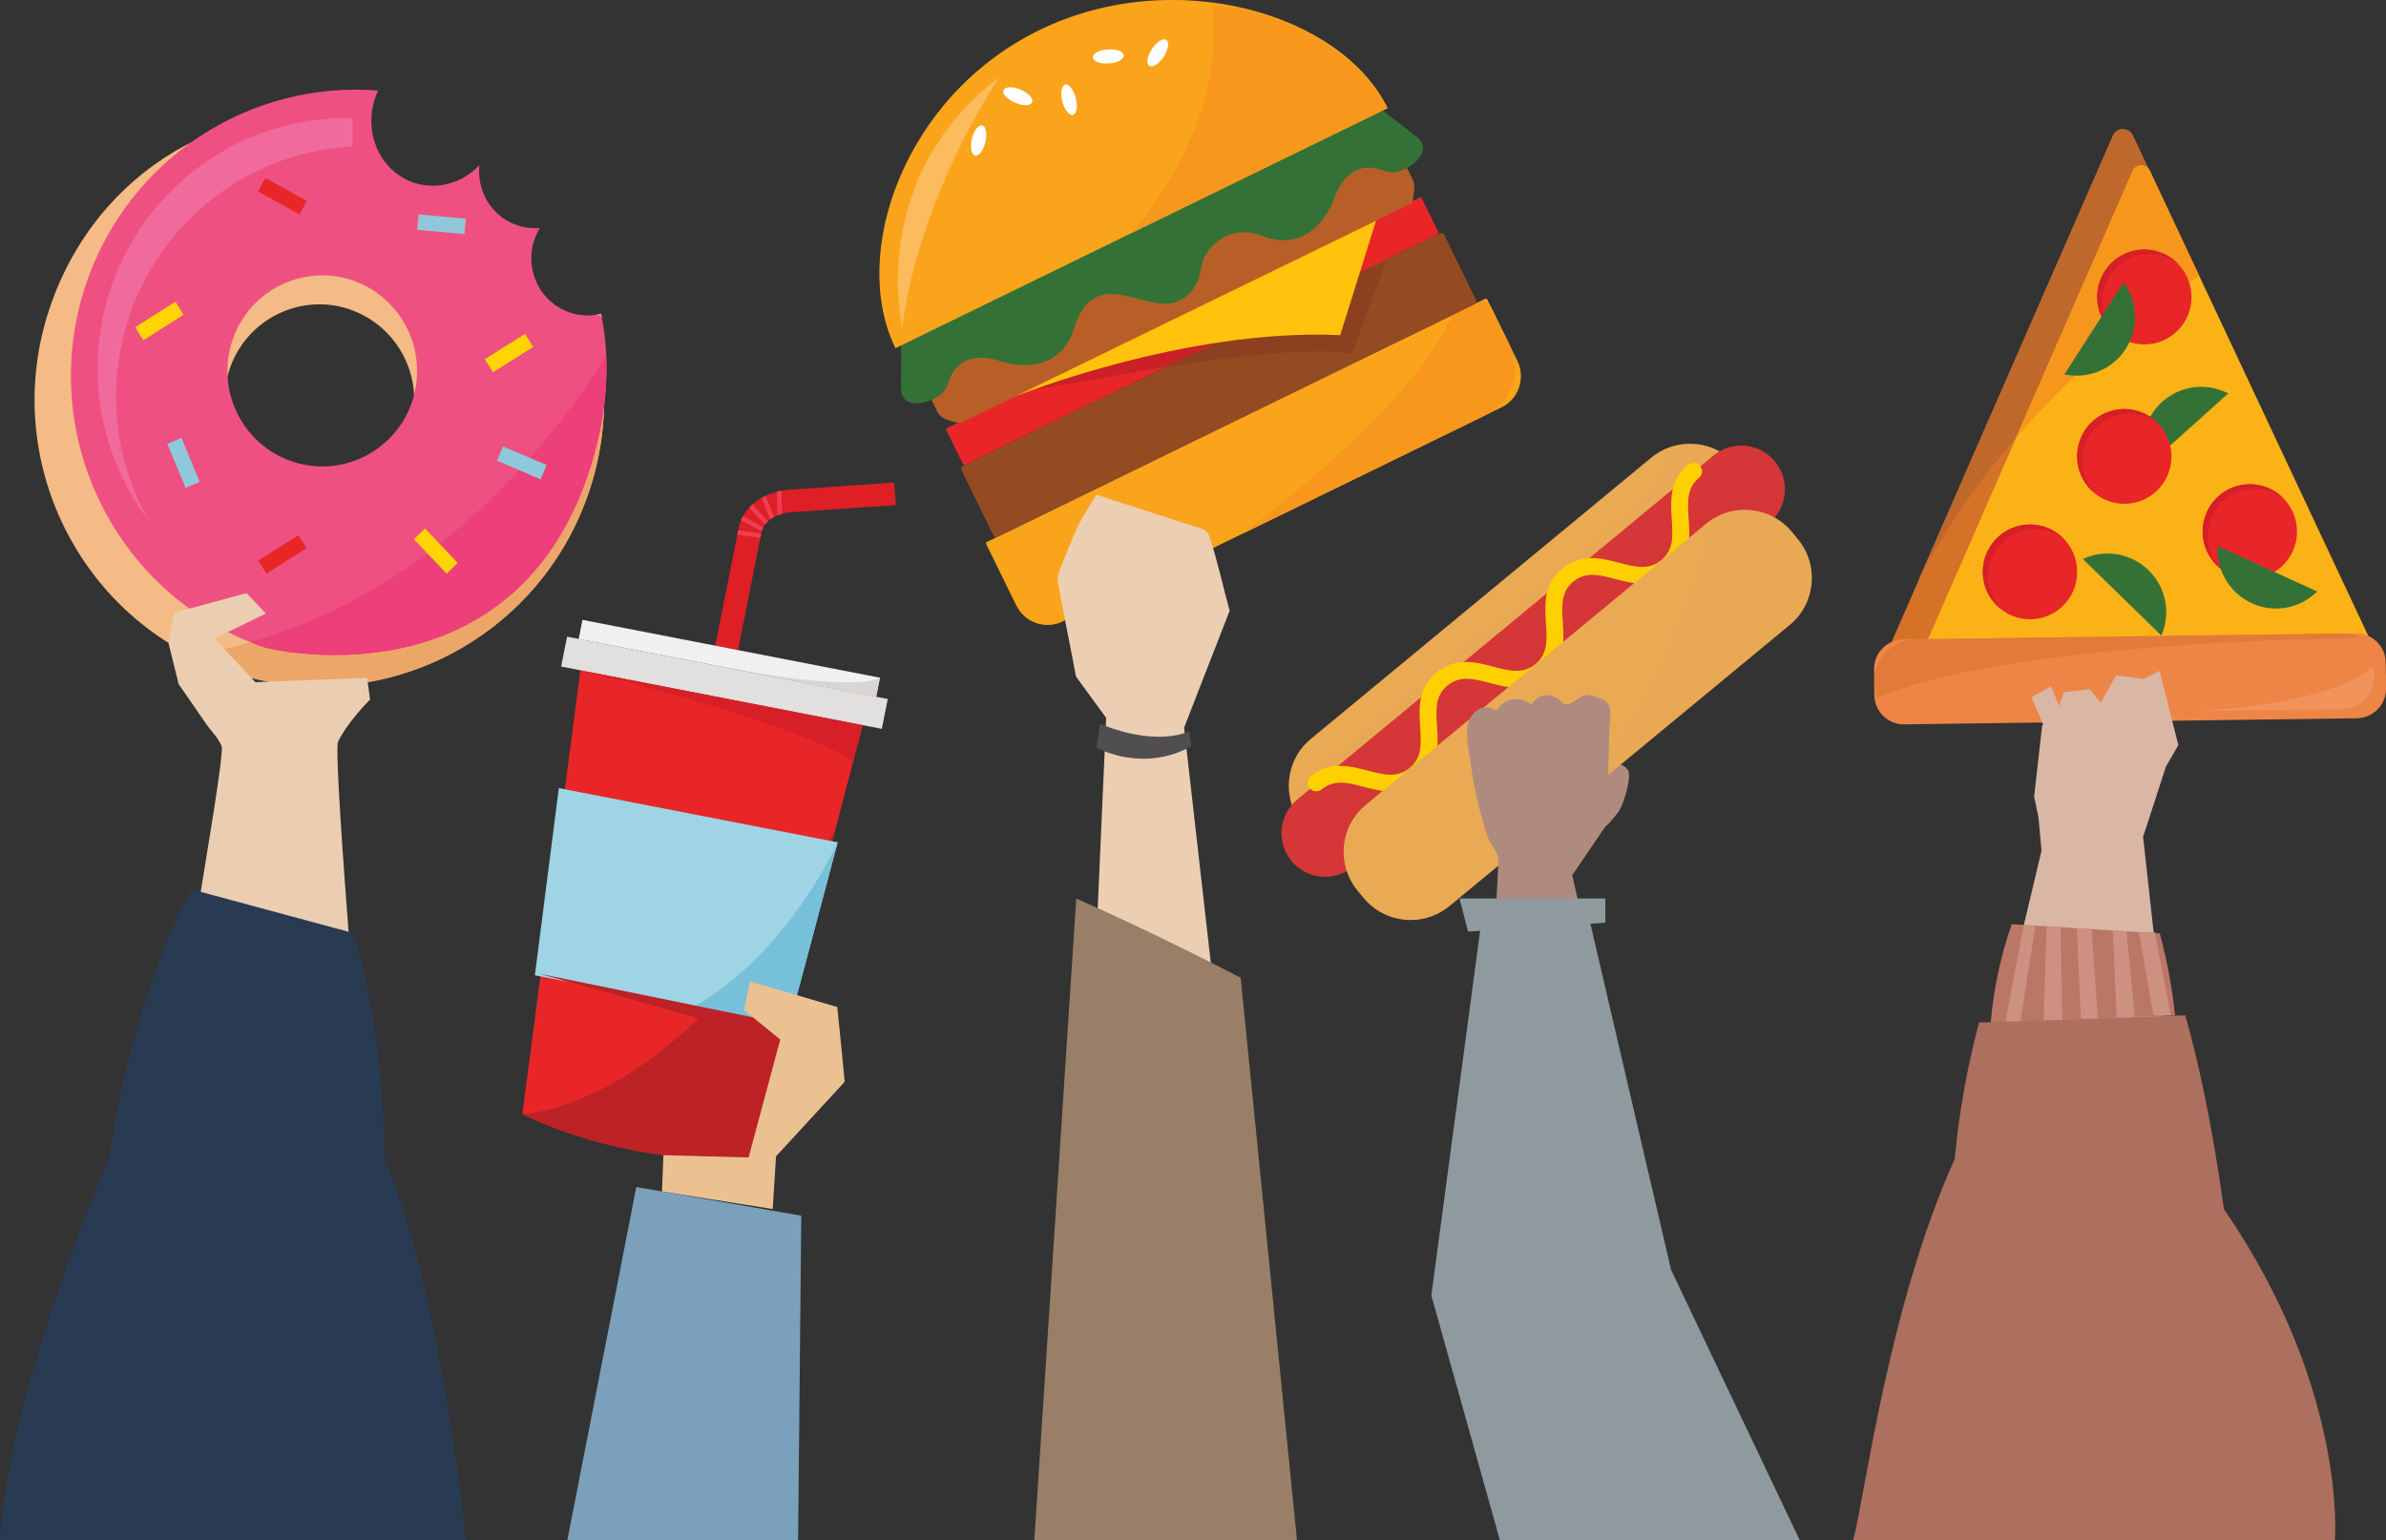 <svg width="443" height="286" viewBox="0 0 443 286" fill="none" xmlns="http://www.w3.org/2000/svg">
<rect x="0" y="0" width="443" height="286" fill="#333333" stroke="none"/>
<g clip-path="url(#clip0)">
<path d="M442.786 124.836L395.989 25.161C395.234 23.573 392.998 23.6 392.298 25.215L348.194 126.127C347.602 127.473 348.598 129.007 350.08 128.98L440.981 127.769C442.436 127.715 443.406 126.181 442.786 124.836Z" fill="#D67228"/>
<path d="M408.247 51.264L395.988 25.161C395.234 23.573 392.998 23.6 392.297 25.215L356.007 108.178C370.744 79.169 396.096 59.498 408.247 51.264Z" fill="#BE682C"/>
<path d="M350.483 120.961C350.618 120.611 350.753 120.234 350.887 119.884L350.726 120.234C350.564 120.719 350.483 120.961 350.483 120.961Z" fill="#BE682C"/>
<path d="M439.793 118.27L399.165 31.727C398.519 30.355 396.552 30.381 395.959 31.781L357.675 119.4C357.163 120.584 358.025 121.903 359.319 121.876L438.257 120.826C439.497 120.772 440.332 119.427 439.793 118.27Z" fill="#FBB216"/>
<path d="M377.026 115.011C381.861 114.947 385.728 110.955 385.664 106.096C385.599 101.237 381.627 97.349 376.791 97.413C371.956 97.477 368.089 101.469 368.153 106.328C368.218 111.187 372.19 115.075 377.026 115.011Z" fill="#E82628"/>
<path d="M371.604 113.212C370.85 112.432 370.204 111.517 369.772 110.44C367.913 105.973 370.015 100.833 374.46 98.95C377.505 97.658 380.899 98.25 383.297 100.188C380.872 97.577 376.993 96.635 373.517 98.088C369.045 99.972 366.944 105.112 368.803 109.579C369.449 111.086 370.419 112.297 371.604 113.212Z" fill="#D61F27"/>
<path d="M417.843 107.53C422.678 107.465 426.545 103.474 426.48 98.614C426.415 93.755 422.442 89.868 417.607 89.933C412.771 89.997 408.904 93.989 408.97 98.848C409.035 103.708 413.008 107.595 417.843 107.53Z" fill="#E82628"/>
<path d="M412.421 105.73C411.667 104.949 411.02 104.034 410.589 102.958C408.73 98.491 410.831 93.351 415.277 91.467C418.321 90.176 421.716 90.768 424.114 92.705C421.689 90.095 417.809 89.153 414.334 90.606C409.861 92.49 407.76 97.63 409.619 102.097C410.266 103.604 411.235 104.815 412.421 105.73Z" fill="#D61F27"/>
<path d="M401.294 118.027C403.045 113.991 402.237 109.12 398.896 105.891C395.556 102.635 390.706 101.962 386.719 103.819L401.294 118.027Z" fill="#347137"/>
<path d="M413.714 73.061C409.808 71.043 404.931 71.5 401.456 74.622C398.008 77.716 396.984 82.56 398.573 86.65L413.714 73.061Z" fill="#347137"/>
<path d="M411.748 101.397C411.479 105.783 413.85 110.089 418.079 112.027C422.309 113.964 427.105 112.941 430.23 109.847L411.748 101.397Z" fill="#347137"/>
<path d="M394.54 93.564C399.375 93.499 403.241 89.507 403.175 84.647C403.11 79.788 399.136 75.901 394.301 75.967C389.466 76.032 385.599 80.024 385.665 84.883C385.731 89.743 389.704 93.629 394.54 93.564Z" fill="#E82628"/>
<path d="M389.115 91.763C388.361 90.983 387.714 90.068 387.283 88.992C385.424 84.525 387.526 79.385 391.971 77.501C395.015 76.209 398.41 76.801 400.808 78.739C398.383 76.129 394.504 75.187 391.028 76.64C386.556 78.524 384.454 83.663 386.313 88.131C386.96 89.638 387.93 90.849 389.115 91.763Z" fill="#D61F27"/>
<path d="M353.339 118.754L437.423 117.624C440.414 117.597 442.892 119.992 442.946 123.006L443 127.877C443.027 130.864 440.629 133.339 437.612 133.393L353.527 134.523C350.537 134.55 348.058 132.155 348.004 129.141L347.95 124.271C347.923 121.284 350.348 118.781 353.339 118.754Z" fill="#ED8546"/>
<path d="M434.999 117.652L355.737 118.729C351.427 118.782 347.924 122.388 347.978 126.721C347.978 127.717 348.194 128.658 348.544 129.52C370.825 120.343 419.562 118.729 438.502 118.46C437.451 117.921 436.266 117.652 434.999 117.652Z" fill="#E27A39"/>
<path d="M434.891 131.671C438.204 131.617 440.872 128.872 440.818 125.562C440.818 124.97 440.71 124.432 440.548 123.894C436.938 126.935 428.425 130.702 408.407 132.048L434.891 131.671Z" fill="#F3935C"/>
<path d="M408.301 51.21L399.141 31.727C398.494 30.355 396.527 30.381 395.934 31.781L374.273 81.349C386.828 66.791 400.407 56.565 408.301 51.21Z" fill="#F7961D"/>
<path d="M398.255 63.963C403.09 63.899 406.958 59.908 406.893 55.048C406.828 50.189 402.856 46.302 398.021 46.366C393.185 46.43 389.318 50.421 389.383 55.28C389.448 60.14 393.42 64.027 398.255 63.963Z" fill="#E82628"/>
<path d="M392.835 62.136C392.081 61.356 391.434 60.441 391.003 59.364C389.144 54.897 391.245 49.758 395.691 47.874C398.735 46.582 402.13 47.174 404.528 49.112C402.103 46.501 398.223 45.56 394.748 47.013C390.276 48.896 388.174 54.036 390.033 58.503C390.68 60.037 391.65 61.248 392.835 62.136Z" fill="#D61F27"/>
<path d="M383.271 69.536C387.554 70.451 392.161 68.701 394.667 64.799C397.199 60.897 396.876 55.973 394.29 52.421L383.271 69.536Z" fill="#347137"/>
<path d="M297.731 153.656C298.782 153.145 299.617 151.773 300.345 150.992C301.288 149.97 303.093 144.157 302.231 142.973C301.907 142.516 301.395 142.139 300.857 141.977C299.644 141.601 298.297 142.166 297.381 143.054C295.818 144.642 294.04 148.893 294.364 151.154C294.525 152.23 295.441 153.737 296.708 153.845C297.085 153.899 297.408 153.818 297.731 153.656Z" fill="#AF8B7F"/>
<path d="M111.215 64.261C111.188 64.046 111.135 63.858 111.081 63.642C110.784 63.723 110.488 63.777 110.165 63.831C108.548 64.1 106.851 63.965 105.207 63.4C99.738 61.543 94.431 55.516 96.317 49.945C96.586 49.165 95.751 48.438 96.155 47.739C94.781 47.846 93.38 47.685 91.979 47.227C88.719 46.124 86.348 43.541 85.378 40.446C84.947 39.047 84.786 37.566 84.947 36.059C83.008 38.105 82.846 39.423 80.179 39.773C78.508 39.988 76.784 39.854 75.087 39.289C68.944 37.19 65.738 30.166 67.947 23.6C68.109 23.116 68.297 22.658 68.513 22.201C68.513 22.174 68.54 22.147 68.54 22.147C42.838 16.899 17.836 31.566 9.215 57.238C-0.134 85.036 14.684 115.229 42.326 124.647C46.367 126.02 50.489 126.881 54.557 127.258C78.32 129.437 101.355 115.094 109.356 91.333C112.401 82.318 112.886 73.007 111.215 64.261ZM75.976 79.977C73.551 87.189 66.95 91.79 59.811 92.005C57.763 92.059 55.689 91.763 53.641 91.064C44.427 87.915 39.497 77.851 42.622 68.567C45.747 59.283 55.743 54.331 64.957 57.453C64.957 57.453 64.984 57.453 64.984 57.48C74.171 60.655 79.101 70.693 75.976 79.977Z" fill="#F4BB86"/>
<path d="M111.727 67.517C96.748 90.337 72.312 115.579 35.51 121.768C37.692 122.871 39.955 123.84 42.326 124.647C46.367 126.02 50.489 126.881 54.557 127.258C78.32 129.437 101.355 115.094 109.357 91.333C112.024 83.421 112.724 75.294 111.727 67.517Z" fill="#ECA667"/>
<path d="M111.62 58.26C111.324 58.341 111.027 58.395 110.704 58.449C111.027 58.61 111.378 58.772 111.728 58.879C111.701 58.664 111.647 58.475 111.62 58.26Z" fill="#F17D9F"/>
<path d="M111.728 58.879C111.377 58.745 111.027 58.61 110.704 58.449C109.087 58.718 107.39 58.583 105.747 58.018C100.277 56.161 97.341 50.133 99.2 44.563C99.469 43.783 99.819 43.056 100.224 42.356C98.85 42.464 97.449 42.303 96.048 41.845C92.788 40.742 90.417 38.158 89.447 35.064C89.016 33.664 88.854 32.184 89.016 30.677C87.076 32.723 84.57 34.041 81.876 34.391C80.206 34.606 78.482 34.472 76.784 33.907C70.642 31.808 67.436 24.784 69.645 18.218C69.806 17.734 69.995 17.276 70.211 16.819C46.637 14.908 23.898 29.224 15.95 52.797C6.629 80.596 21.447 110.789 49.089 120.234C51.082 120.907 96.236 131.025 109.896 85.978C112.644 76.828 113.398 67.625 111.728 58.879ZM76.515 74.595C74.09 81.807 67.49 86.408 60.35 86.624C58.303 86.677 56.228 86.381 54.18 85.682C44.966 82.533 40.036 72.469 43.161 63.185C46.287 53.901 56.282 48.949 65.496 52.071C65.496 52.071 65.523 52.071 65.523 52.098C74.71 55.273 79.613 65.311 76.515 74.595Z" fill="#EE5181"/>
<path d="M111.62 58.26C111.324 58.341 111.027 58.395 110.704 58.449C111.027 58.61 111.378 58.772 111.728 58.879C111.701 58.664 111.647 58.475 111.62 58.26Z" fill="#F17D9F"/>
<path d="M112.563 66.226C99.173 87.027 77.889 110.197 46.502 119.265C47.337 119.588 48.199 119.911 49.061 120.207C51.055 120.88 96.209 130.998 109.869 85.951C111.889 79.358 112.832 72.711 112.563 66.226Z" fill="#ED3F79"/>
<path d="M65.469 27.206V21.985C65.092 21.985 64.715 21.959 64.338 21.959C38.824 21.959 18.133 42.787 18.133 68.486C18.133 79.169 21.716 88.992 27.724 96.849C23.791 90.014 21.554 82.103 21.554 73.68C21.554 48.761 41.006 28.417 65.469 27.206Z" fill="#F06B9C"/>
<path d="M37.072 89.503L34.459 90.606L31.064 82.425L33.705 81.322L37.072 89.503Z" fill="#90C8DB"/>
<path d="M86.483 40.607L86.241 43.46L77.458 42.679L77.727 39.827L86.483 40.607Z" fill="#90C8DB"/>
<path d="M26.619 63.185L25.11 60.763L32.573 56.027L34.082 58.449L26.619 63.185Z" fill="#FFD400"/>
<path d="M92.275 85.547L93.407 82.91L101.489 86.354L100.385 89.019L92.275 85.547Z" fill="#90C8DB"/>
<path d="M47.902 35.548L49.276 33.046L56.982 37.324L55.608 39.827L47.902 35.548Z" fill="#E82628"/>
<path d="M76.838 100.132L78.912 98.141L84.974 104.546L82.927 106.537L76.838 100.132Z" fill="#FFD400"/>
<path d="M49.466 106.537L47.957 104.115L55.393 99.379L56.929 101.801L49.466 106.537Z" fill="#E82628"/>
<path d="M91.548 69.132L90.013 66.71L97.475 62.001L98.984 64.423L91.548 69.132Z" fill="#FFD400"/>
<path d="M278.791 75.644L197.293 115.417C194.113 116.978 190.261 115.632 188.698 112.457L183.094 101.02C183.04 100.886 183.094 100.724 183.202 100.67L275.773 55.489C275.908 55.435 276.07 55.489 276.124 55.596L281.727 67.033C283.29 70.235 281.97 74.11 278.791 75.644Z" fill="#F9A41A"/>
<path d="M280.3 64.1L276.798 56.942C276.394 56.081 275.37 55.731 274.508 56.134L269.739 58.476C263.031 72.576 246.138 87.269 230.674 99.137L275.99 77.017C280.704 74.702 282.644 68.917 280.3 64.1Z" fill="#F7981D"/>
<path d="M263.569 36.705L175.874 79.492C175.712 79.573 175.632 79.761 175.712 79.923L178.784 86.166C178.865 86.327 179.053 86.408 179.215 86.327L266.91 43.541C267.071 43.46 267.152 43.271 267.071 43.11L264 36.867C263.946 36.705 263.73 36.625 263.569 36.705Z" fill="#E82628"/>
<path d="M259.851 63.292L268.014 59.31C271.004 57.857 272.244 54.17 270.735 51.102L269.711 49.03C268.741 47.066 266.882 45.828 264.889 45.586C265.993 52.125 262.599 59.014 259.851 63.292Z" fill="#8C401F"/>
<path d="M262.248 37.647L178.298 78.604C176.089 78.201 174.634 77.689 174.042 76.478L169.623 67.463C169.03 66.252 169.515 64.799 170.701 64.207L254.678 23.25C255.863 22.658 257.318 23.197 257.911 24.407L262.329 33.422C262.895 34.606 262.41 36.059 262.248 37.647Z" fill="#B85F28"/>
<path d="M262.923 25.322C262.896 25.295 255.406 19.51 255.406 19.51L213.889 39.773L208.851 42.222L167.334 62.485C167.334 62.485 167.28 71.931 167.28 71.984C167.253 76.855 174.043 74.675 175.444 72.415C176.009 71.5 176.225 70.343 176.764 69.401C178.515 66.333 181.937 65.957 185.143 66.898C185.143 66.898 196.35 71.285 199.529 60.655C200.607 57.103 202.709 54.439 206.588 54.6C210.09 54.762 213.647 56.673 217.122 56.35C219.52 56.134 221.433 54.358 222.43 52.098C223.076 50.591 222.942 48.788 223.804 47.389C225.986 43.729 230.108 42.168 234.176 43.756C244.549 47.765 247.943 36.248 247.943 36.248C249.183 33.126 251.581 30.677 255.056 31.189C256.134 31.35 257.157 31.861 258.235 31.996C260.902 32.292 266.776 28.282 262.923 25.322Z" fill="#347137"/>
<path d="M166.256 64.665C157.688 47.173 167.818 17.868 192.955 5.597C218.091 -6.674 249.074 2.556 257.642 20.075L166.256 64.665Z" fill="#F9A41A"/>
<path d="M225.15 1.05C226.874 18.407 218.549 33.126 210.197 43.218L257.561 20.102C251.849 8.934 237.031 1.668 225.15 1.05Z" fill="#F7981D"/>
<path d="M182.962 26.383C183.325 24.835 183.056 23.448 182.36 23.285C181.665 23.122 180.807 24.245 180.444 25.794C180.081 27.342 180.35 28.729 181.045 28.892C181.741 29.055 182.599 27.931 182.962 26.383Z" fill="white"/>
<path d="M216.044 10.576C215.155 11.894 213.97 12.648 213.377 12.217C212.784 11.813 213 10.414 213.889 9.069C214.778 7.75 215.963 6.997 216.556 7.427C217.149 7.858 216.906 9.257 216.044 10.576Z" fill="white"/>
<path d="M199.744 18.218C200.148 19.779 199.906 21.178 199.205 21.34C198.505 21.501 197.616 20.398 197.239 18.837C196.834 17.276 197.077 15.877 197.777 15.716C198.451 15.527 199.34 16.657 199.744 18.218Z" fill="white"/>
<path d="M189.48 16.657C190.962 17.276 191.932 18.326 191.635 18.998C191.366 19.671 189.965 19.698 188.483 19.079C187.001 18.46 186.031 17.411 186.328 16.738C186.597 16.065 188.025 16.038 189.48 16.657Z" fill="white"/>
<path d="M205.671 9.176C207.26 9.069 208.58 9.553 208.634 10.28C208.688 11.006 207.449 11.679 205.886 11.787C204.297 11.894 202.977 11.41 202.923 10.683C202.842 9.957 204.081 9.284 205.671 9.176Z" fill="white"/>
<path d="M192.065 72.361L218.468 67.76L232.801 60.763C232.774 60.79 215.72 61.14 192.065 72.361Z" fill="#CA2027"/>
<path d="M273.833 56.484L185.196 99.729C184.926 99.863 184.603 99.756 184.468 99.487L178.514 87.296C178.379 87.027 178.487 86.704 178.757 86.57L267.394 43.325C267.664 43.191 267.987 43.298 268.122 43.567L274.076 55.758C274.21 56.027 274.103 56.35 273.833 56.484Z" fill="#954B22"/>
<path d="M216.529 68.136C216.529 68.136 241.854 63.885 250.988 65.714L257.427 48.411L216.529 68.136Z" fill="#8C401F"/>
<path d="M248.832 62.243L255.486 40.984L188.482 73.626C188.482 73.626 220.031 60.898 248.832 62.243Z" fill="#FFC20D"/>
<path d="M167.522 60.709C167.522 60.709 160.894 33.126 185.6 14.236C185.6 14.236 170.755 35.979 167.522 60.709Z" fill="#FCBB5C"/>
<path d="M135.597 128.011L131.34 127.177L137.132 98.114C137.509 95.665 140.177 91.091 147.586 90.875L166.014 89.611L166.337 93.808L147.774 95.073C141.955 95.235 141.389 98.76 141.389 98.787L141.362 98.894L135.597 128.011Z" fill="#DE1F26"/>
<path d="M137.051 98.464L136.89 99.298L141.173 99.917L141.335 99.083L137.051 98.464Z" fill="#EE3E51"/>
<path d="M141.739 97.872L137.941 95.854C137.806 96.123 137.671 96.365 137.563 96.607L141.416 98.652C141.47 98.491 141.551 98.222 141.739 97.872Z" fill="#EE3E51"/>
<path d="M142.575 96.822L139.692 93.674C139.477 93.862 139.261 94.078 139.1 94.266L142.009 97.441C142.171 97.253 142.36 97.038 142.575 96.822Z" fill="#EE3E51"/>
<path d="M143.76 95.988L142.143 92.059C141.874 92.194 141.631 92.328 141.389 92.463L143.032 96.446C143.221 96.284 143.463 96.123 143.76 95.988Z" fill="#EE3E51"/>
<path d="M144.218 91.306L144.352 95.692C144.622 95.585 144.891 95.504 145.215 95.423L145.08 91.117C144.784 91.171 144.487 91.252 144.218 91.306Z" fill="#EE3E51"/>
<path d="M139.045 215.065L160.194 134.658L107.766 124.459L96.989 206.884C96.962 206.884 114.959 216.491 139.045 215.065Z" fill="#E82628"/>
<path d="M164.829 129.814L105.288 118.243L104.184 123.786L163.724 135.358L164.829 129.814Z" fill="#E1E0DF"/>
<path d="M163.374 125.858L108.144 115.121L107.443 118.673L162.674 129.384L163.374 125.858Z" fill="#F1F0F0"/>
<path d="M107.739 124.486C107.739 124.486 147.99 134.012 158.389 141.466L160.167 134.685L107.739 124.486Z" fill="#D61F27"/>
<path d="M96.963 206.885C96.963 206.885 114.96 216.465 139.019 215.065L155.076 154.033C127.272 206.481 96.963 206.885 96.963 206.885Z" fill="#BC2226"/>
<path d="M146.508 190.308L155.534 156.428L103.752 146.364L99.307 181.132L146.508 190.308Z" fill="#9ED4E3"/>
<path d="M155.534 156.428C155.534 156.428 146.401 177.014 128.889 186.89L146.508 190.308L155.534 156.428Z" fill="#77C0DA"/>
<path d="M100.143 180.836L145.593 190.12L144.488 193.214L100.143 180.836Z" fill="#BC2226"/>
<path d="M163.374 125.858L162.674 129.41L136.621 124.324C136.621 124.324 158.579 128.522 163.374 125.858Z" fill="#D8D5D3"/>
<path d="M146.481 100.832H146.4L146.616 100.59L146.481 100.832ZM144.056 85.843V85.816V85.843ZM144.056 85.843L144.029 85.789L144.056 85.843Z" fill="#737374"/>
<path d="M323.622 87.861L322.517 86.516C318.53 81.699 311.39 81.026 306.568 85.009L243.39 137.214C238.567 141.197 237.894 148.328 241.881 153.145L242.986 154.491C246.973 159.307 254.113 159.98 258.935 155.998L322.113 103.792C326.936 99.809 327.609 92.678 323.622 87.861Z" fill="#EAAA54"/>
<path d="M318.126 84.605L240.857 148.49C237.409 151.342 236.924 156.455 239.779 159.9C242.635 163.344 247.754 163.828 251.203 160.976L328.471 97.118C331.92 94.266 332.405 89.153 329.549 85.709C326.72 82.237 321.601 81.753 318.126 84.605Z" fill="#D53638"/>
<g opacity="0.06">
<path opacity="0.06" d="M319.257 83.636C318.934 83.475 318.583 83.34 318.26 83.206C318.206 83.179 318.152 83.152 318.098 83.152C317.775 83.044 317.425 82.937 317.102 82.856C317.048 82.856 316.994 82.829 316.94 82.802C314.3 82.156 311.444 82.399 308.911 83.583C309.316 83.879 308.992 89.341 304.87 92.759C300.748 96.177 240.049 146.337 240.049 146.337C240.103 147.171 240.237 148.005 240.453 148.839L299.132 100.348L319.311 83.663C319.284 83.636 319.284 83.636 319.257 83.636Z" fill="black"/>
</g>
<path d="M310.474 106.456C306.944 109.362 303.2 108.394 299.913 107.533C296.976 106.752 294.417 106.106 292.1 108.017C289.783 109.928 289.971 112.538 290.16 115.579C290.375 118.969 290.645 122.844 287.115 125.751C283.586 128.657 279.841 127.688 276.554 126.827C273.618 126.047 271.058 125.401 268.741 127.311C266.424 129.222 266.613 131.832 266.802 134.873C267.017 138.264 267.286 142.139 263.757 145.045C260.228 147.951 256.483 146.983 253.196 146.122C250.259 145.341 247.7 144.695 245.383 146.606C244.709 147.144 243.74 147.063 243.174 146.391C242.608 145.718 242.716 144.722 243.362 144.184C246.892 141.278 250.637 142.247 253.923 143.108C256.86 143.888 259.42 144.534 261.736 142.623C264.053 140.713 263.865 138.102 263.676 135.062C263.461 131.671 263.191 127.796 266.721 124.89C270.25 121.983 273.995 122.952 277.282 123.813C280.218 124.594 282.778 125.239 285.095 123.329C287.412 121.418 287.223 118.808 287.035 115.767C286.819 112.376 286.55 108.501 290.079 105.595C293.608 102.689 297.353 103.658 300.64 104.519C303.577 105.299 306.136 105.945 308.453 104.034C310.77 102.124 310.582 99.513 310.393 96.472C310.177 93.082 309.908 89.207 313.437 86.3C314.111 85.762 315.081 85.843 315.647 86.516C316.212 87.189 316.105 88.184 315.458 88.722C313.141 90.633 313.33 93.243 313.518 96.284C313.761 99.702 314.003 103.55 310.474 106.456Z" fill="#FFD000"/>
<g opacity="0.06">
<path opacity="0.06" d="M329.925 95.719C325.184 91.575 319.068 92.544 314.111 96.661L253.465 146.767C248.508 150.858 246.407 156.697 249.586 162.106C249.828 161.972 250.071 161.837 250.313 161.676C249.02 157.182 250.367 152.176 254.166 149.028L316.185 97.764C319.984 94.616 325.184 94.239 329.36 96.338C329.548 96.15 329.737 95.934 329.925 95.719Z" fill="black"/>
</g>
<path d="M333.805 100.132L332.701 98.787C328.714 93.97 321.574 93.297 316.751 97.28L253.573 149.485C248.751 153.468 248.077 160.599 252.065 165.416L253.169 166.762C257.157 171.578 264.296 172.251 269.119 168.269L332.297 116.063C337.119 112.08 337.793 104.949 333.805 100.132Z" fill="#EAAA54"/>
<g opacity="0.06">
<path opacity="0.06" d="M289.136 151.746L332.107 116.251C337.253 112 337.927 104.357 333.643 99.19C329.683 94.427 322.893 93.405 317.828 96.58C317.775 97.28 314.811 110.439 307.591 125.401C300.343 140.336 289.136 151.746 289.136 151.746Z" fill="black"/>
</g>
<path d="M227.657 203.924L219.844 135.142L228.303 113.426C227.118 109.12 226.175 104.734 224.828 100.482C224.343 98.975 224.235 98.545 222.834 98.114C221.945 97.845 221.083 97.549 220.194 97.253C215.587 95.773 211.007 94.293 206.4 92.813C206.238 92.759 203.544 91.79 203.517 91.871C202.332 93.97 200.877 96.015 199.907 98.195C198.883 100.428 197.994 102.743 197.078 105.03C196.566 106.295 196.243 106.994 196.431 108.232C196.62 109.551 199.287 122.898 199.772 125.643L205.376 133.312L202.332 202.041L227.657 203.924Z" fill="#ECCFB2"/>
<path d="M204.218 134.389C204.218 134.389 213.594 138.748 220.841 135.815L221.164 138.56C221.164 138.56 213.647 143.619 203.571 138.883L204.218 134.389Z" fill="#504E51"/>
<path d="M192.039 286H240.803L230.35 181.589C230.35 181.589 215.532 173.785 199.825 166.869L192.039 286Z" fill="#997F67"/>
<path d="M68.701 220.339C68.028 214.312 61.67 140.013 62.774 137.726C64.283 134.577 67.624 130.998 68.701 129.922L68.163 125.885L47.418 126.693C47.418 126.693 39.766 118.458 39.847 118.673L39.739 118.646L49.357 113.937L45.774 110.143L32.33 113.803L31.307 119.508L33.166 127.042C34.863 129.491 36.56 131.94 38.258 134.416C39.2 135.788 40.521 136.999 41.14 138.56C42.083 140.928 29.421 207.584 29.34 220.339C29.367 220.339 68.701 220.339 68.701 220.339Z" fill="#EBCEB1"/>
<path d="M156.207 194.479L155.453 187.025L139.261 182.262L138.156 187.59L144.865 193.053L138.991 214.958L123.177 214.527L122.907 221.281L143.464 224.538L144.083 214.742L156.827 200.91L156.207 194.479Z" fill="#ECC192"/>
<path d="M148.179 286L148.772 225.775L118.139 220.447L105.342 286H148.179Z" fill="#7AA0BB"/>
<path d="M298.916 131.617C298.755 130.917 298.432 130.325 297.677 129.949C297.057 129.626 295.603 129.114 294.902 129.061C293.447 128.98 292.801 130.218 291.4 130.675C290.133 131.106 290.187 130.325 289.164 129.706C287.332 128.549 285.553 129.088 284.314 130.81C284.314 130.81 280.65 127.984 277.821 131.994C277.821 131.994 274.938 129.787 272.81 133.635C271.84 135.358 272.783 139.717 273.026 141.601C273.645 146.31 274.75 151.181 276.312 155.675C276.636 156.563 278.252 158.635 278.225 159.523C278.01 164.017 277.767 168.538 277.552 173.032C277.444 175.238 276.878 177.902 277.202 180.109C277.363 181.212 277.04 180.97 278.306 181.643C280.596 182.881 283.56 183.392 286.119 183.5C288.382 183.58 290.672 183.311 292.828 182.665C293.986 182.316 295.252 181.724 295.549 180.54C295.683 179.947 295.576 179.355 295.468 178.763C294.66 173.301 293.07 168.026 291.912 162.537L298.324 153.118V153.091C298.432 149.458 298.539 145.826 298.62 142.193C298.701 139.798 298.755 137.403 298.836 135.008C298.916 133.958 299.132 132.693 298.916 131.617Z" fill="#AF8B7F"/>
<path d="M310.259 235.813L295.28 171.552L298.055 171.363V166.869H270.979L272.568 173.005L274.804 172.87L265.752 240.576L278.468 286H334.13L310.259 235.813Z" fill="#8F9A9F"/>
<path d="M398.923 152.284L402.13 142.408L404.446 138.371L400.971 124.594L397.873 126.154V126.074L392.862 125.428L390.033 130.514L388.012 127.984L383.163 128.549L382.301 131.16L380.846 127.473L377.182 129.464L379.364 134.577L379.175 134.631L377.667 147.925L378.475 151.773L379.041 157.989L364.492 219.075L404.393 214.231L397.9 155.406L398.923 152.284Z" fill="#DAB6A5"/>
<path d="M400.998 173.355L373.518 171.632C373.518 171.632 370.447 179.705 369.611 189.931L403.827 188.586C403.046 180.513 400.998 173.355 400.998 173.355Z" fill="#BA7765"/>
<path d="M412.906 224.537C410.643 208.176 408.003 196.551 405.739 188.559L367.429 189.904C365.57 197.035 363.765 205.754 362.929 215.227C350.536 242.675 346.226 278.196 344.07 286H433.516C433.489 286 435.941 258.067 412.906 224.537Z" fill="#AD6F5E"/>
<path d="M375.754 171.767L372.332 189.716L375.134 189.635L377.909 171.901L375.754 171.767Z" fill="#CC9181"/>
<path d="M379.984 172.036L379.418 189.474H382.92L382.57 172.17L379.984 172.036Z" fill="#CC9181"/>
<path d="M385.615 172.386L386.343 189.231L389.495 189.124L388.336 172.574L385.615 172.386Z" fill="#CC9181"/>
<path d="M392.269 172.816L392.996 188.989L396.391 188.855L394.801 172.978L392.269 172.816Z" fill="#CC9181"/>
<path d="M397.118 173.112L399.812 188.586L403.045 188.559L400.082 173.112H397.118Z" fill="#CC9181"/>
<path d="M35.563 165.174C35.563 165.174 25.056 182.934 20.206 215.227C20.206 215.227 1.616 257.744 0 286H86.482C86.482 286 82.199 240.764 71.395 215.227C71.395 215.227 71.665 192.084 65.468 173.247L35.563 165.174Z" fill="#293A53"/>
</g>
<defs>
<clipPath id="clip0">
<rect width="443" height="286" fill="white"/>
</clipPath>
</defs>
</svg>
